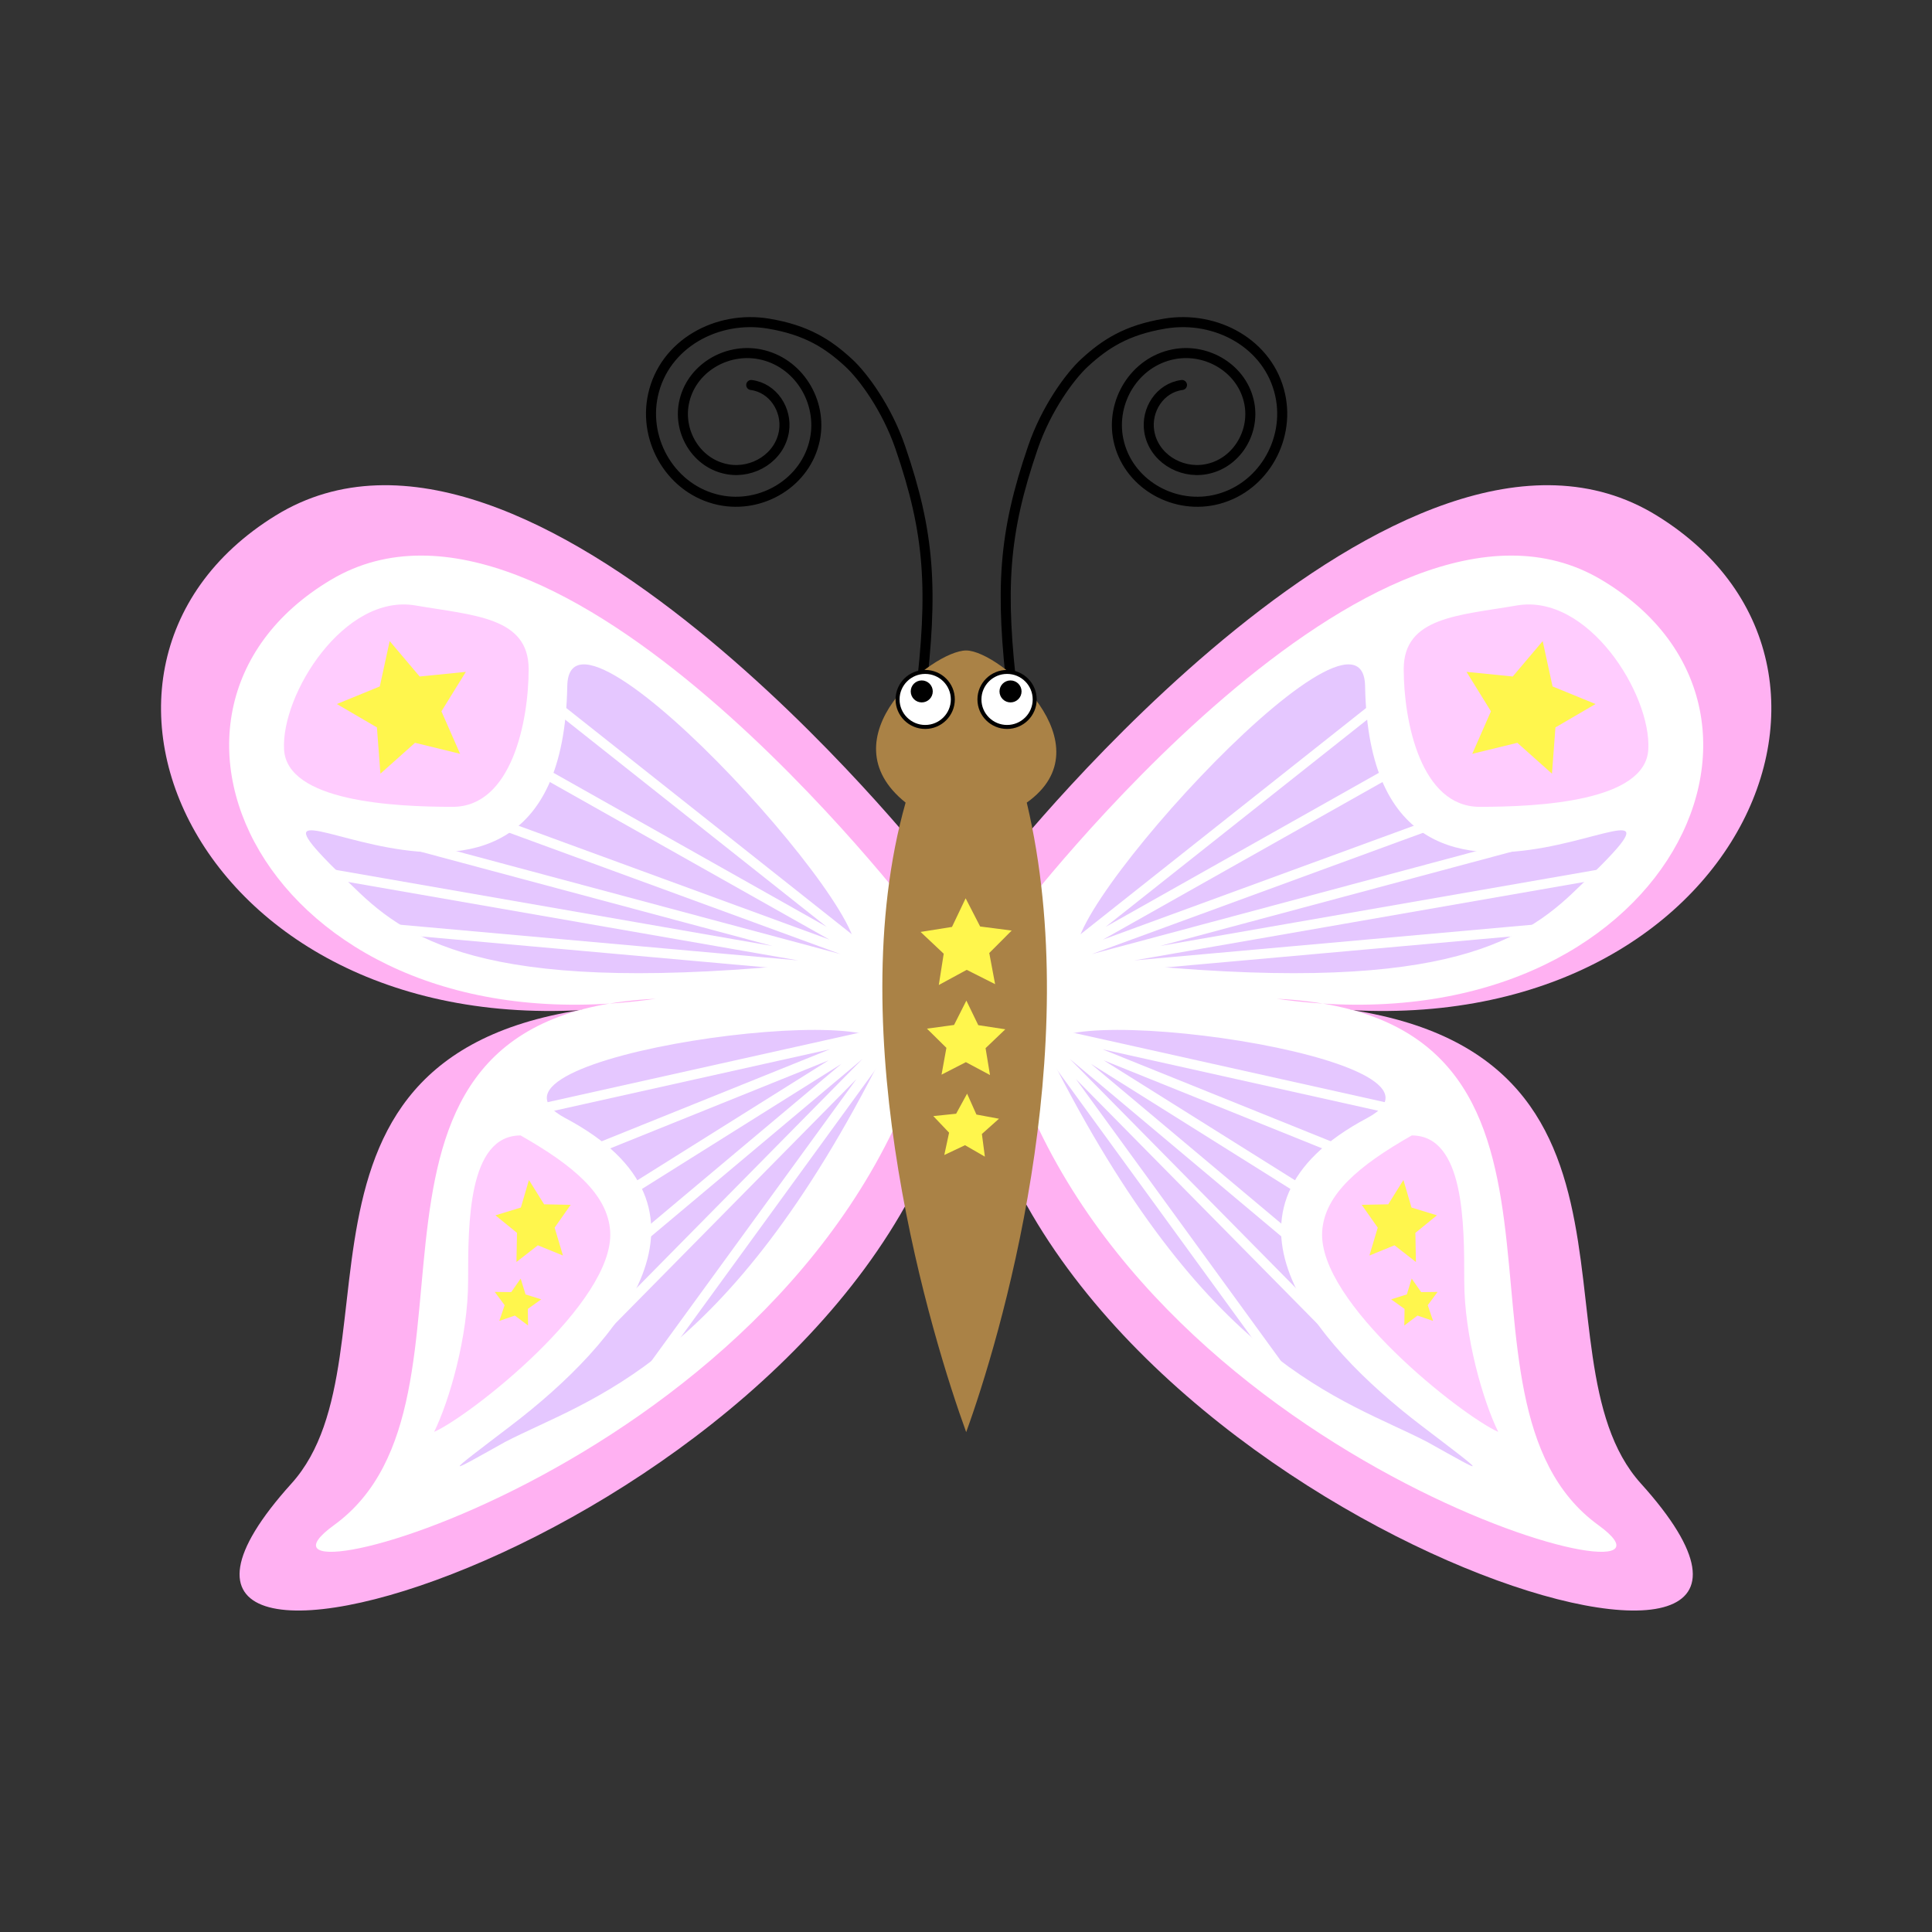<svg:svg xmlns:dc="http://purl.org/dc/elements/1.1/" xmlns:ns1="http://inkscape.sourceforge.net/DTD/sodipodi-0.dtd" xmlns:ns2="http://www.inkscape.org/namespaces/inkscape" xmlns:ns4="http://web.resource.org/cc/" xmlns:rdf="http://www.w3.org/1999/02/22-rdf-syntax-ns#" xmlns:svg="http://www.w3.org/2000/svg" height="604.872" id="svg2" version="1.0" viewBox="-43.188 -85.294 604.872 604.872" width="604.872" ns1:docbase="I:\MY_WORK\GRAPHICS  BY ME\for openclipart" ns1:docname="butterfly.svg" ns1:version="0.32" ns2:version="0.43+devel">
  <svg:rect x="-43.188" y="-85.294" width="604.872" height="604.872" fill="#333333" stroke="none"/>
  <ns1:namedview bordercolor="#666666" borderopacity="1.0" height="440px" id="base" pagecolor="#ffffff" showguides="true" width="520px" ns2:current-layer="layer1" ns2:cx="372.04724" ns2:cy="132.02758" ns2:document-units="px" ns2:guide-bbox="true" ns2:pageopacity="0.0" ns2:pageshadow="2" ns2:window-height="712" ns2:window-width="1024" ns2:window-x="-4" ns2:window-y="-4" ns2:zoom="0.5169323" />
  <svg:g id="layer1" ns2:groupmode="layer" ns2:label="Layer 1">
    <svg:g id="g7855" transform="matrix(.766 0 0 .766 -36.83 -140.46)">
      <svg:g id="g7791">
        <svg:g id="g6454" transform="matrix(-1 0 0 1 773.2 0)">
          <svg:path d="m370.78 424s-162.49-205.34-266.4-141.29c-103.92 64.05-26.631 225.87 149.26 199.68-161.53 8.14-95.16 143.18-142.8 195.96-104.6 115.88 208.31 25.47 266.85-149.17" id="path6456" style="fill-rule:evenodd;fill:#ffb1f2" ns1:nodetypes="cscsc" />
          <svg:path d="m365.76 446.21s-146.37-192.17-238.75-137.24c-92.369 54.93-23.66 193.72 132.69 171.26-143.59 6.98-60.6 163.74-131.49 215.15-51.553 37.39 182.56-20.46 239.48-188.21" id="path6458" style="fill-rule:evenodd;fill:#ffffff" ns1:nodetypes="cscsc" />
          <svg:path d="m223.56 352.42c0.85-47.08 140.39 108.75 114.81 111.69-137.1 15.77-175.31-3.98-199.67-27.12-79.448-75.49 82.35 54.16 84.86-84.57z" id="path6460" style="fill-rule:evenodd;fill:#e5c7ff" ns1:nodetypes="csss" />
          <svg:path d="m222.74 529c-47.06-24.97 142.04-50.37 130.04-26.45-64.3 128.17-119.95 140.88-154.55 158.78-24.95 13.93-25.49 14.57 2.26-6.58 44.56-33.95 91.47-89.03 22.25-125.75z" id="path6462" style="fill-rule:evenodd;fill:#e5c7ff" ns1:nodetypes="cscss" />
          <svg:g id="g6464">
            <svg:path d="m207.77 345.5c0 21.32-6.95 56.29-31.05 56.29-24.11 0-67.77-2.18-68.92-23.47-1.22-22.55 24.65-63.84 53.77-58.83 23.76 4.09 46.2 4.69 46.2 26.01z" id="path6466" style="fill-rule:evenodd;fill:#ffccfe" ns1:nodetypes="csssc" />
            <svg:path d="m241.09 575.23c1.97 29.08-57.02 75.37-71.95 82.04 6.17-12.62 13.89-38.85 13.89-61.85 0-22.99-0.14-59.32 21.46-59.32 21.6 12.3 35.58 24.07 36.6 39.13z" id="path6468" style="fill-rule:evenodd;fill:#ffccfe" ns1:nodetypes="ccscs" />
          </svg:g>
          <svg:g id="g6470">
            <svg:path d="m182.1 346.62l-9.98 16.13 7.63 17.37-18.42-4.5-14.15 12.62-1.42-18.91-16.38-9.56 17.56-7.19 4.03-18.53 12.25 14.47 18.88-1.9z" id="path6472" style="fill-rule:evenodd;fill:#fff64d" />
            <svg:path d="m195.79 611.89l6.35-2.17 5.38 4.05-0.09-6.77 5.48-3.91-6.41-2.01-1.99-6.47-3.87 5.53-6.71-0.09 4.02 5.43-2.16 6.41z" id="path6474" style="fill-rule:evenodd;fill:#fff64d" />
            <svg:path d="m200.7 601.74l-7.48-3.79-7.36 4.01 1.29-8.28-6.09-5.76 8.28-1.33 3.59-7.57 3.83 7.46 8.31 1.07-5.91 5.95 1.54 8.24z" id="path6476" style="fill-rule:evenodd;fill:#fff64d" transform="matrix(1.283 -.157 .173 1.412 -139.81 -232.97)" ns1:arg1="0.92729522" ns1:arg2="1.5556137" ns1:cx="193.12573" ns1:cy="591.63739" ns1:r1="12.622597" ns1:r2="6.3112984" ns1:sides="5" ns1:type="star" ns2:flatsided="false" ns2:randomized="0" ns2:rounded="0" />
          </svg:g>
          <svg:g id="g6478">
            <svg:path d="m346.38 461.59l-125.08-99.1-11.55 23.09 143.37 80.82-165.5-60.62-24.05 10.59-13.47-1.93 201.09 53.89-231.88-40.42 25.02 23.1 203.98 18.28" id="path6480" style="stroke:#ffffff;stroke-width:4;fill:none" ns1:nodetypes="ccccccccccc" />
            <svg:path d="m212.17 525.3l142.09-31.68-123.85 49.92 15.36 17.28 113.29-71.04-107.53 90.24-32.64 54.72 140.17-142.08-107.53 147.84" id="path6482" style="stroke:#ffffff;stroke-width:4;fill:none" ns1:nodetypes="ccccccccc" />
          </svg:g>
        </svg:g>
        <svg:g id="g6408">
          <svg:path d="m370.78 424s-162.49-205.34-266.4-141.29c-103.92 64.05-26.631 225.87 149.26 199.68-161.53 8.14-95.16 143.18-142.8 195.96-104.6 115.88 208.31 25.47 266.85-149.17" id="path1333" style="fill-rule:evenodd;fill:#ffb1f2" ns1:nodetypes="cscsc" />
          <svg:path d="m365.76 446.21s-146.37-192.17-238.75-137.24c-92.369 54.93-23.66 193.72 132.69 171.26-143.59 6.98-60.6 163.74-131.49 215.15-51.553 37.39 182.56-20.46 239.48-188.21" id="path3138" style="fill-rule:evenodd;fill:#ffffff" ns1:nodetypes="cscsc" />
          <svg:path d="m223.56 352.42c0.85-47.08 140.39 108.75 114.81 111.69-137.1 15.77-175.31-3.98-199.67-27.12-79.448-75.49 82.35 54.16 84.86-84.57z" id="path4031" style="fill-rule:evenodd;fill:#e5c7ff" ns1:nodetypes="csss" />
          <svg:path d="m222.74 529c-47.06-24.97 142.04-50.37 130.04-26.45-64.3 128.17-119.95 140.88-154.55 158.78-24.95 13.93-25.49 14.57 2.26-6.58 44.56-33.95 91.47-89.03 22.25-125.75z" id="path1342" style="fill-rule:evenodd;fill:#e5c7ff" ns1:nodetypes="cscss" />
          <svg:g id="g6399">
            <svg:path d="m207.77 345.5c0 21.32-6.95 56.29-31.05 56.29-24.11 0-67.77-2.18-68.92-23.47-1.22-22.55 24.65-63.84 53.77-58.83 23.76 4.09 46.2 4.69 46.2 26.01z" id="path1344" style="fill-rule:evenodd;fill:#ffccfe" ns1:nodetypes="csssc" />
            <svg:path d="m241.09 575.23c1.97 29.08-57.02 75.37-71.95 82.04 6.17-12.62 13.89-38.85 13.89-61.85 0-22.99-0.14-59.32 21.46-59.32 21.6 12.3 35.58 24.07 36.6 39.13z" id="path3983" style="fill-rule:evenodd;fill:#ffccfe" ns1:nodetypes="ccscs" />
          </svg:g>
          <svg:g id="g6403">
            <svg:path d="m182.1 346.62l-9.98 16.13 7.63 17.37-18.42-4.5-14.15 12.62-1.42-18.91-16.38-9.56 17.56-7.19 4.03-18.53 12.25 14.47 18.88-1.9z" id="path1349" style="fill-rule:evenodd;fill:#fff64d" />
            <svg:path d="m195.79 611.89l6.35-2.17 5.38 4.05-0.09-6.77 5.48-3.91-6.41-2.01-1.99-6.47-3.87 5.53-6.71-0.09 4.02 5.43-2.16 6.41z" id="path3986" style="fill-rule:evenodd;fill:#fff64d" />
            <svg:path d="m200.7 601.74l-7.48-3.79-7.36 4.01 1.29-8.28-6.09-5.76 8.28-1.33 3.59-7.57 3.83 7.46 8.31 1.07-5.91 5.95 1.54 8.24z" id="path3988" style="fill-rule:evenodd;fill:#fff64d" transform="matrix(1.283 -.157 .173 1.412 -139.81 -232.97)" ns1:arg1="0.92729522" ns1:arg2="1.5556137" ns1:cx="193.12573" ns1:cy="591.63739" ns1:r1="12.622597" ns1:r2="6.3112984" ns1:sides="5" ns1:type="star" ns2:flatsided="false" ns2:randomized="0" ns2:rounded="0" />
          </svg:g>
          <svg:g id="g6395">
            <svg:path d="m346.38 461.59l-125.08-99.1-11.55 23.09 143.37 80.82-165.5-60.62-24.05 10.59-13.47-1.93 201.09 53.89-231.88-40.42 25.02 23.1 203.98 18.28" id="path6368" style="stroke:#ffffff;stroke-width:4;fill:none" ns1:nodetypes="ccccccccccc" />
            <svg:path d="m212.17 525.3l142.09-31.68-123.85 49.92 15.36 17.28 113.29-71.04-107.53 90.24-32.64 54.72 140.17-142.08-107.53 147.84" id="path6372" style="stroke:#ffffff;stroke-width:4;fill:none" ns1:nodetypes="ccccccccc" />
          </svg:g>
        </svg:g>
      </svg:g>
      <svg:g id="g7838" transform="translate(9.98 -16)">
        <svg:g id="g6374" transform="matrix(.892 0 0 .892 22.516 32.071)">
          <svg:path d="m495.86 239.13c-10.12 1.31-16.54 11.43-15.02 21.15 1.88 11.99 14.06 19.52 25.77 17.49 13.96-2.42 22.68-16.57 20.12-30.13-2.98-15.82-19.23-25.64-34.78-22.58-17.82 3.51-28.84 21.71-25.24 39.12 4.06 19.64 24.4 31.77 43.81 27.66 21.66-4.58 35-26.86 30.34-48.1-5.14-23.47-29.32-36.64-52.83-32.74-17.7 2.93-27.48 9.37-36.84 17.98-6.62 6.1-17.45 20.81-23.59 38.66-13.63 39.6-15.14 65.16-9.26 114.36" id="path5764" style="stroke:#000000;stroke-linecap:round;stroke-width:4.6;fill:none" ns1:nodetypes="cssssssssssc" />
          <svg:path d="m298.48 239.13c10.13 1.31 16.54 11.43 15.02 21.15-1.88 11.99-14.06 19.52-25.76 17.49-13.97-2.42-22.68-16.57-20.13-30.13 2.98-15.82 19.23-25.64 34.79-22.58 17.81 3.51 28.83 21.71 25.23 39.12-4.06 19.64-24.4 31.77-43.81 27.66-21.65-4.58-34.99-26.86-30.34-48.1 5.14-23.47 29.32-36.64 52.83-32.74 17.7 2.93 27.49 9.37 36.84 17.98 6.63 6.1 17.46 20.81 23.6 38.66 13.62 39.6 15.14 65.16 9.25 114.36" id="path4870" style="stroke:#000000;stroke-linecap:round;stroke-width:4.6;fill:none" ns1:nodetypes="cssssssssssc" />
        </svg:g>
        <svg:path d="m401.38 416.06c24.14 101.67-11.09 219.75-24.76 257.3-13.67-37.55-51.91-161.64-24.76-257.3-33.19-26.59 11.09-62.18 24.76-62.18s57.95 38.59 24.76 62.18z" id="path4863" style="fill-rule:evenodd;fill:#aa8246" ns1:nodetypes="ccczc" />
        <svg:g id="g6692" transform="matrix(1.195 0 0 1.19 -103.29 -109.03)">
          <svg:g id="g6688">
            <svg:path d="m397.03 405.82c0 5.21-4.23 9.45-9.45 9.45-5.21 0-9.45-4.24-9.45-9.45 0-5.22 4.24-9.45 9.45-9.45 5.22 0 9.45 4.23 9.45 9.45z" id="path5780" style="fill-rule:evenodd;stroke-dashoffset:21.6;stroke:#000000;stroke-linecap:round;stroke-width:1.368;fill:#ffffff" />
            <svg:path d="m389.94 403.06c0 1.96-1.58 3.55-3.54 3.55s-3.54-1.59-3.54-3.55c0-1.95 1.58-3.54 3.54-3.54s3.54 1.59 3.54 3.54z" id="path5785" style="fill-rule:evenodd;stroke-dashoffset:21.6;stroke:#000000;stroke-linecap:round;stroke-width:.456;fill:#000000" />
          </svg:g>
          <svg:g id="g6684">
            <svg:path d="m406.13 405.82c0 5.21 4.24 9.45 9.45 9.45 5.22 0 9.45-4.24 9.45-9.45 0-5.22-4.23-9.45-9.45-9.45-5.21 0-9.45 4.23-9.45 9.45z" id="path6661" style="fill-rule:evenodd;stroke-dashoffset:21.6;stroke:#000000;stroke-linecap:round;stroke-width:1.368;fill:#ffffff" />
            <svg:path d="m413.22 403.06c0 1.96 1.59 3.55 3.54 3.55 1.96 0 3.55-1.59 3.55-3.55 0-1.95-1.59-3.54-3.55-3.54-1.95 0-3.54 1.59-3.54 3.54z" id="path6663" style="fill-rule:evenodd;stroke-dashoffset:21.6;stroke:#000000;stroke-linecap:round;stroke-width:.456;fill:#000000" />
          </svg:g>
        </svg:g>
        <svg:g id="g6700" transform="matrix(1.195 0 0 1.19 -104.58 -77.03)">
          <svg:path d="m412.57 476.72l-9.71-4.92-9.55 5.21 1.68-10.75-7.91-7.48 10.74-1.72 4.67-9.83 4.96 9.68 10.79 1.4-7.67 7.71 2 10.7z" id="path6671" style="fill-rule:evenodd;fill:#fff64d" />
          <svg:path d="m410.82 507.93l-8.25-4.42-8.32 4.29 1.66-9.21-6.65-6.59 9.27-1.27 4.21-8.36 4.07 8.43 9.25 1.42-6.75 6.48 1.51 9.23z" id="path6673" style="fill-rule:evenodd;fill:#fff64d" />
          <svg:path d="m409.07 535.96l-6.79-3.93-7.09 3.37 1.64-7.67-5.4-5.7 7.81-0.81 3.75-6.89 3.19 7.17 7.71 1.44-5.84 5.24 1.02 7.78z" id="path6675" style="fill-rule:evenodd;fill:#fff64d" />
        </svg:g>
      </svg:g>
    </svg:g>
  </svg:g>
</svg:svg>